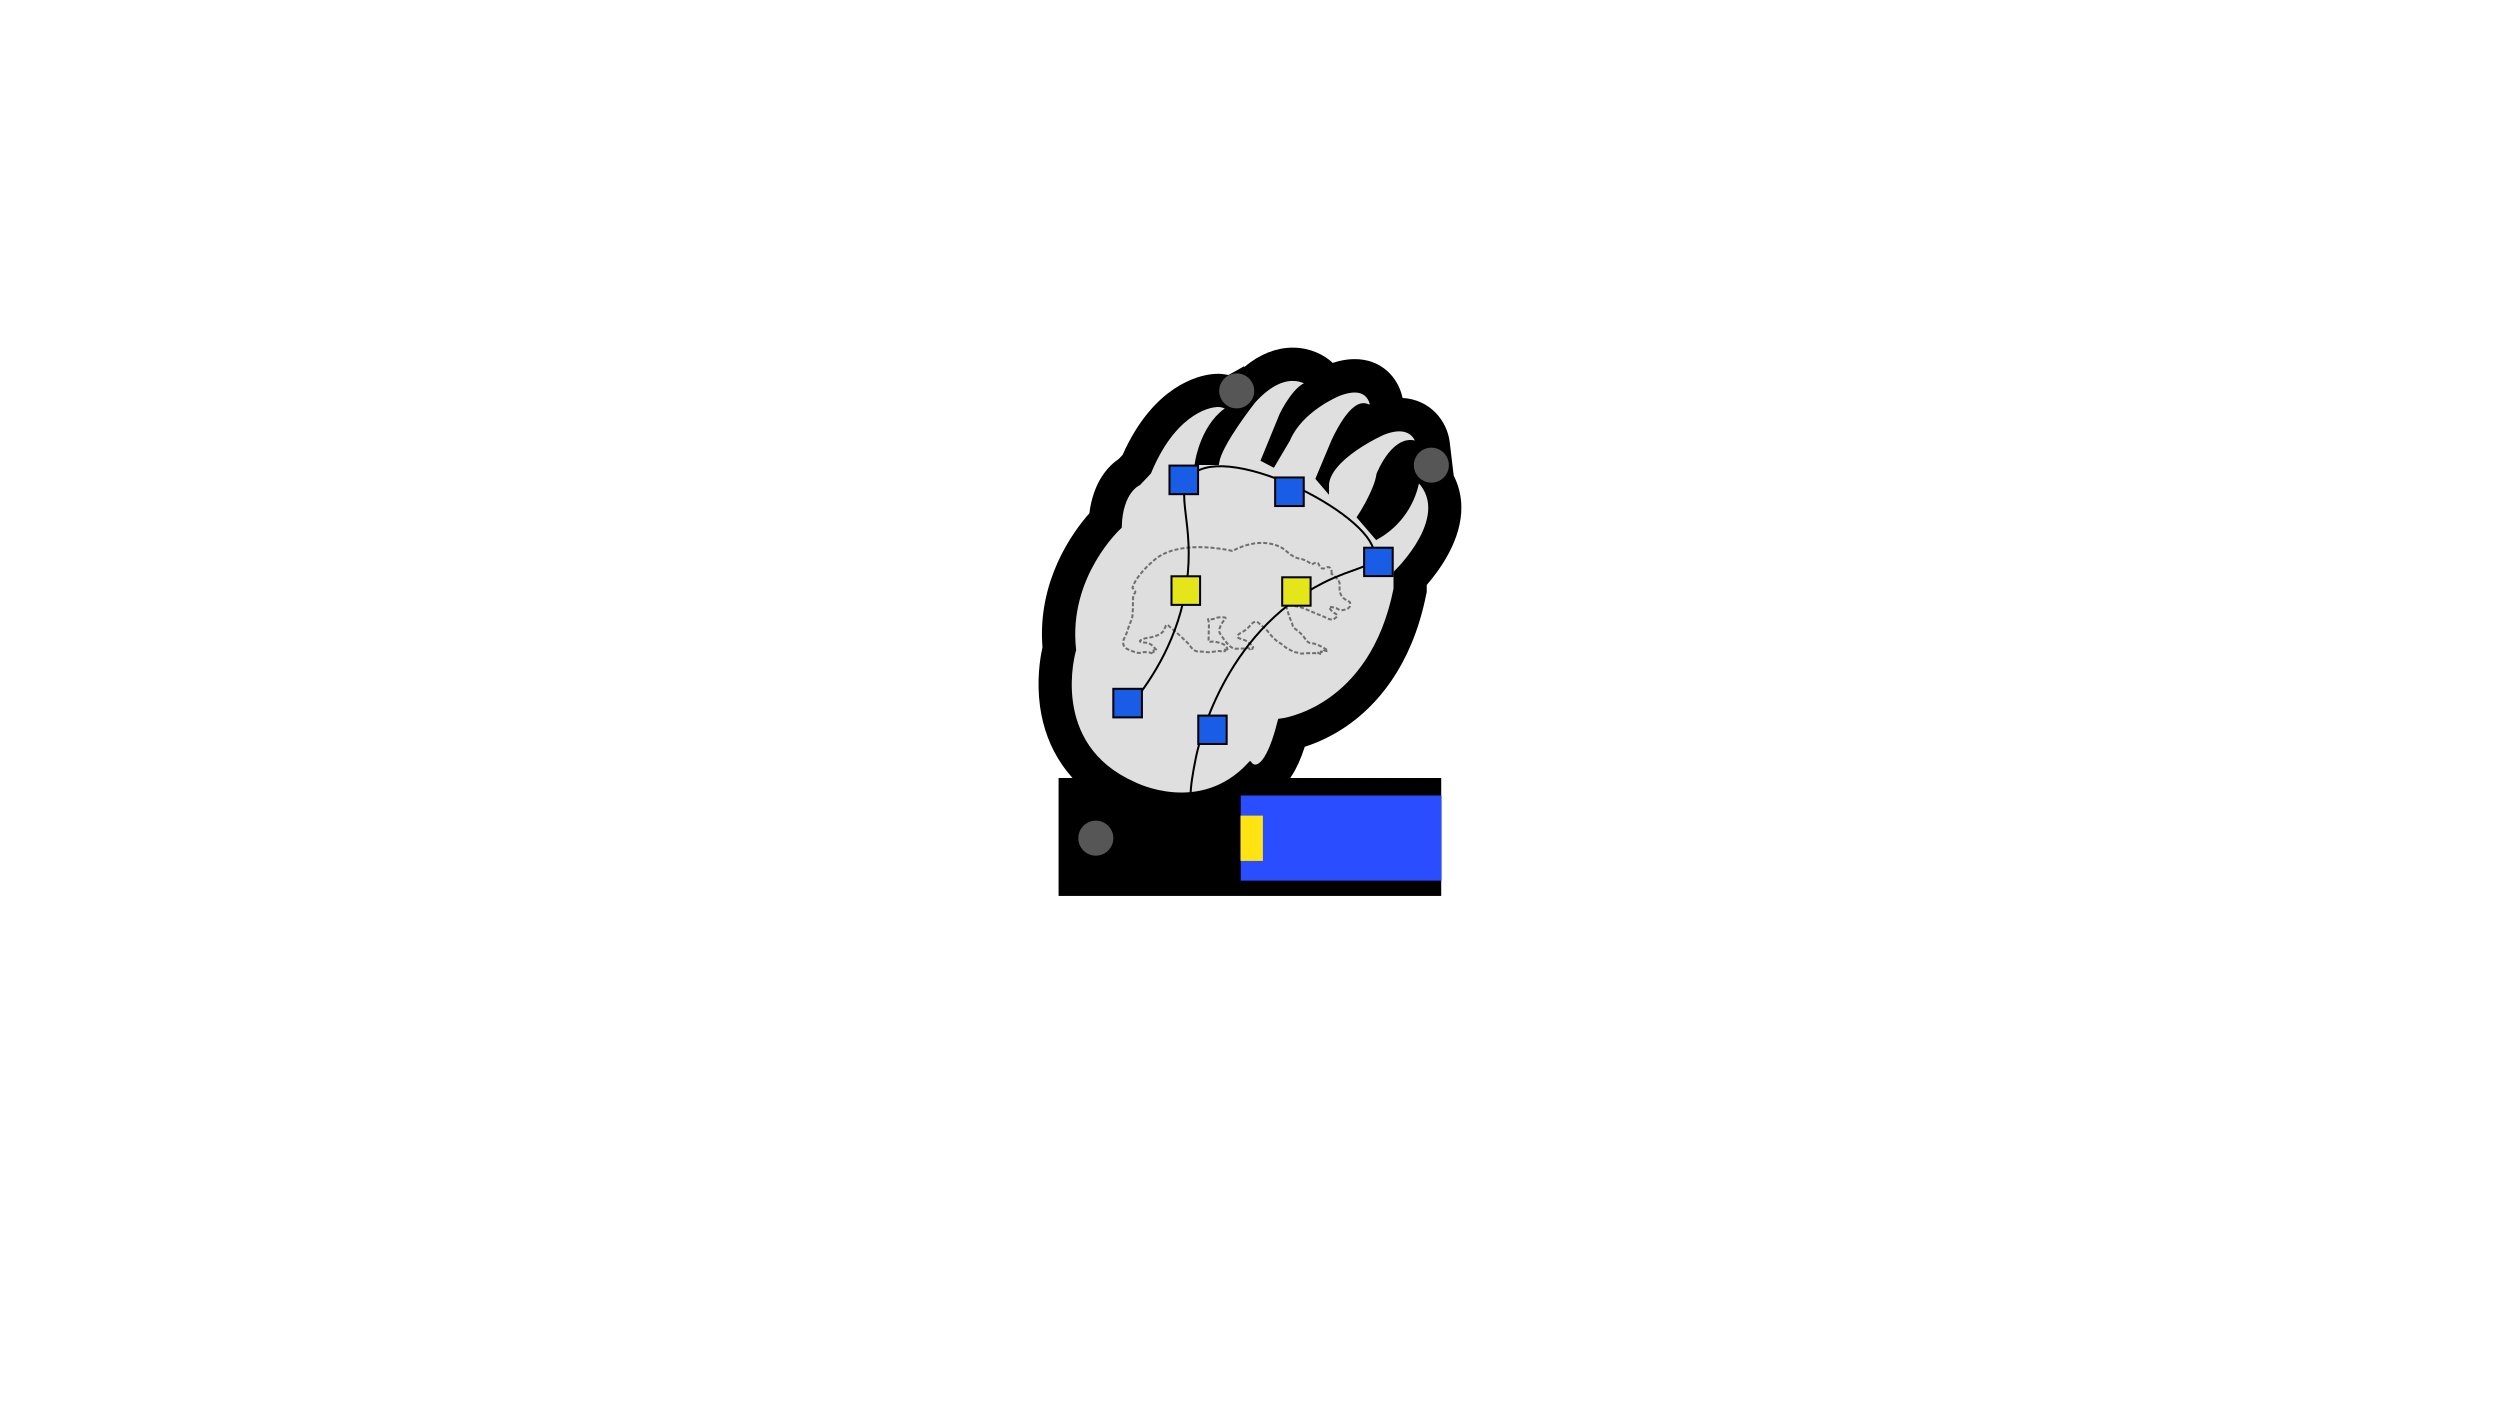 <?xml version="1.0" encoding="utf-8"?>
<!-- Generator: Adobe Illustrator 19.2.1, SVG Export Plug-In . SVG Version: 6.00 Build 0)  -->
<svg version="1.1" id="Layer_1" xmlns="http://www.w3.org/2000/svg" xmlns:xlink="http://www.w3.org/1999/xlink" x="0px" y="0px"
	 viewBox="0 0 1242 703" style="enable-background:new 0 0 1242 703;" xml:space="preserve">
<style type="text/css">
	.st0{fill:#DFDFDF;stroke:#000000;stroke-width:3;stroke-miterlimit:10;}
	.st1{opacity:0.5;fill:#DFDFDF;stroke:#000000;stroke-miterlimit:10;stroke-dasharray:2,1;enable-background:new    ;}
	.st2{fill:none;stroke:#000000;stroke-miterlimit:10;}
	.st3{fill:#294DFF;}
	.st4{fill:#FFE313;}
	.st5{fill:#E5E619;stroke:#000000;stroke-miterlimit:10;}
	.st6{fill:#195DE6;stroke:#000000;stroke-miterlimit:10;}
	.st7{fill:#565656;}
</style>
<path id="BASE:_base_path" d="M641.7,385.4c2.4-3.6,4.6-8.4,6.5-14.4c5.6-1.8,13-4.9,20.7-10.2c14.1-9.7,32.3-28.8,39.6-65.3
	l0.3-1.4v-1.5v-2c6.6-7.6,17.5-22.6,17.2-39c-0.1-5.5-1.4-10.6-3.8-15.3l-2-16.8c-1.3-10.4-9.7-21-23.4-21.8
	c-2.1-10-10.3-19.3-23.8-19.3c0,0,0,0,0,0c-3.5,0-7.1,0.6-10.9,1.9l-0.2-0.2c-3.8-3.6-10.9-7.4-19.6-7.4h0c-8.3,0-16.4,3.2-24.1,9.6
	L618,182l-7.7,4.3c-1.6-0.3-3.3-0.6-5.2-0.6c-1,0-2.1,0.1-3.1,0.2c-6.4,0.7-28.9,5.5-44.3,40.1l-1.9,2c-4.9,3.3-12.6,11-14.6,27
	c-8.5,9.6-25.9,33.7-23.3,66.6c-1.2,5.3-3,16.5-1.2,29.5c1.5,10.6,5.1,20.3,10.8,28.6c1.6,2.4,3.4,4.6,5.3,6.8h-6.9v58.6h190.1
	v-58.6H641C641.2,386.2,641.5,385.8,641.7,385.4z"/>
<path id="DIF:_Paw_print" class="st0" d="M603.9,200.8c0,0-19.7,0.5-33.4,33.6l-5.1,5.4c0,0-9.1,3.8-9.6,21.7
	c0,0-26.8,24.4-22.7,61.3c0,0-14.2,47.7,30.3,67.2c0,0,32.8,16.8,57.6-9.8c0,0,7.6,8.7,15.2-21.7c0,0,45.5-4.9,57.6-65.9v-7.9
	c0,0,30.8-29.3,10.1-47.7c0,0-1.3,18.7-19.9,29.4l-8.2-9.5c0,0,8.3-12.6,9.5-21.1c0,0,8.3-21.1,20-14.4c0,0-1.6-13.2-18.1-6.9
	c0,0-28.7,12.6-28.5,27.2l-3.5-4.1l7.5-17.9c0,0,9.3-21.5,16.7-17.4l2.9,0.3c0,0-0.3-13.8-17.2-7.4c0,0-19.1,7.6-25.6,23l-7.2,12.2
	l-4.2-2.2l9.1-22.2c0,0,7.5-15.5,14.3-15c0,0-11.7-11.2-29,7.9c0,0-16.7,21-18.3,30.6h-9c0,0,2.9-19.3,16.4-26.8
	C611.7,202.9,607.6,200.1,603.9,200.8L603.9,200.8z"/>
<path id="DDS:_bear" class="st1" d="M661.5,285.1c0,0,0.8-5.1-3.8-2.7c0,0-1.4,0.8-2.8-2.5c0,0-0.6-1.1-3.1,0.5c0,0-3.3-2.6-6.7-3
	c0,0-2.4-0.1-6.7-4.2c0,0-9.6-8.2-26.2,0.5c0,0-23.8-5.9-37.1,3.2c0,0-10,7.4-12.5,15.1c0,0,0,0.2,0.9,1.1l0.5,0.7
	c0,0,0.1,0.8-0.6,1.3c0,0-0.3,0.2-0.5,1.7l-0.1,5.4c0,0-0.1,4-0.4,5l-1.4,3.4l-1.1,3.4c0,0-0.6,1.5-1.4,3.2c0,0-1.4,2.4,0.3,4.3
	c0,0,0.7,1,3.1,1.7c0,0,3.6,2,6.1,0.8c0,0,3.1-0.2,3.7,0.4c0,0,0.8,0.4,0.4-0.4c0,0-0.3-0.8,0.5-0.2c0,0,0.8,0.6,0.5-0.4
	c0,0-0.2-0.7,0.6-0.2c0,0,1.2,0.5,0.5-0.7l-1.1-1.1c0,0-1.2-1.7-3.6-2.1l-1.2-0.1l-0.9-0.1c0,0-2.4-0.3-0.1-1.4l1.6-0.6
	c0,0,8.5-0.8,9.5-4.5l0.8-1.7c0,0,0.4-1.1,1.4,0l1.4,1.3l2,1.6l2,1.8l3,2.8c0,0,1.7,1.6,2.6,3c0,0,1.7,2.6,4.4,2.3
	c0,0,0.8-0.1,3,0.2c0,0,1.7,0.4,3.7-0.1c0,0,3.5-0.8,4.1-0.1c0,0,0.3,0.3,0.7-0.1c0,0,1.7,0.1,1.2-0.8c0,0-0.9-1.1,0.5-0.3
	c0,0,1,0.6,0.4-0.5c0,0-0.6-2-3.4-2.5c0,0-3.2-1.2-5.1-0.6c0,0-0.7,0.4-0.7-1l0.2-7.8c0,0-0.1-1.8-0.4-2.2c0,0-0.3-0.6,0.5-0.3
	c0,0,1.6,0.4,4.1-0.8c0,0,0.3-0.1,1.1-0.1h2.1c0,0,1.4,0,0.6,0.8l-1.3,1.7l-1.1,2.1c0,0-0.8,2-0.3,3.1c0,0,4.6,7.8,7.6,7.9l3.9-0.1
	c0,0,0.9,0,1.1-0.2c0,0,1.8-0.6,2.2,0.4c0,0,0.4,0.5,0.5-0.2c0,0,0.2-0.4,0.5,0c0,0,0.6,0.6,0.6-0.2c0,0-0.1-0.5,0.1-0.4
	c0,0,0.4,0,0-0.5c0,0-1.2-1.3-1.5-1.3c0,0-1.4-1.7-3.8-2.1l-1.7-0.7c0,0-1.9-0.8,0.7-2.4l1.1-0.6c0,0,1.1-0.5,2.9-2.2l2-2.1
	c0,0,1.8-1.9,3.5,0.1l1.4,1.2c0,0,1.2,0.8,2.1,1.8l1.9,2.3c0,0,2.1,2.9,5.1,4.5c0,0,0.7,0.4,2.2,1.7c0,0,0.2,0.4,3.2,1.9
	c0,0,1.2,0.8,2.8,1c0,0,0.9,0.1,1.3,0.4c0,0,0.4,0.3,3.7-0.1h4.2c0,0,0.7,0.1,0.5-0.2c0,0-0.4-0.4,0.5-0.1l1.5,0.7
	c0,0,1.3,0.5,0.5-0.6c0,0-1-1,0.3-0.5c0,0,1.1,0.6,0.8-0.3c0,0-0.2-0.5,0.8-0.2c0,0,2.4,0.7,0.6-0.6l-2.6-1.5c0,0-2.9-1.5-4.5-1.6
	c0,0-1.9,0.3-3.5-2.2c0,0-1-2-4.2-4.4l-0.8-0.6c0,0-1.2-0.7-1.3-2c0,0-0.1-0.8-1-2.6l-0.4-1c0,0-0.1-0.1-0.8-2.5l-0.8-2.6
	c0,0-0.7-1.4,1-1c0,0,2.1,0.1,4.2,0.6c0,0,1.7,0.1,5,1.6c3.3,1.4,3.5,1.5,3.5,1.5l4.4,1.8c0,0,1,0.3,1,0.4s3.6,2,4.6,0.9l1.2-1
	c0,0,1.1-0.4-0.5-1.6c0,0-1.1-0.5-2.1-1.6l-0.8-1c0,0-1.2-0.9,0.9-0.7c0,0,2.1,0.2,3.4,1.1c0,0,0.9,0.8,2.6,0.3c0,0,3.1-0.4,3.2-2.2
	v-1.1c0,0,0.4-0.6-1.2-1.2c0,0-2.7-1.1-3.6-3.6c0,0-0.5-1.1-0.4-2.6v-0.9c0,0,0.4-1.5-0.5-2.9C665,288.5,663.4,286,661.5,285.1
	L661.5,285.1z"/>
<path id="CP:_CircuitPath" class="st2" d="M648,415c-16.5,14.4-39.8,12.6-51-0.5c-8.2-9.6-5.7-24-3-37.5
	c1.1-5.8,13.3-62.2,63.5-87.5c15.6-7.8,23.8-7.2,25-13c3.7-18.5-71.8-58-90.5-40.5c-9,8.4,1.8,23.8-2.5,54
	c-3.8,26.5-16.7,46.7-27,59.5"/>
<g>
	
		<rect id="MC:_Microcontroller" x="645" y="366.5" transform="matrix(4.493187e-11 1 -1 4.493187e-11 1082.594 -249.793)" class="st3" width="42.3" height="99.7"/>
	<polygon id="BI:_Breakin_1_" class="st4" points="627.4,425.4 627.4,423.2 627.4,421.7 627.4,417.2 627.4,415.7 627.4,411.2 
		627.4,405.2 616.3,405.2 616.3,409.3 616.3,411.2 616.3,415.7 616.3,417.2 616.3,421.7 616.3,423.2 616.3,425.4 616.3,427.7 
		627.4,427.7 	"/>
</g>
<polygon id="NLED:_x5F__x7B__x22_colorID_x22_:_x5B_0.89804_x2C_0.90196_x2C_0.09804_x5D__x2C__x22_target_x22_:3_x2C__x22_forceTarget_x22_:4_x7D_" class="st5" points="
	637,300.9 637,286.8 651.1,286.8 651.1,300.9 "/>
<polygon id="NLED:_x5F__x7B__x22_colorID_x22_:_x5B_0.89804_x2C_0.90196_x2C_0.09804_x5D__x2C__x22_target_x22_:3_x2C__x22_forceTarget_x22_:4_x7D__1_" class="st5" points="
	582,300.5 582,286.3 596.2,286.3 596.2,300.5 "/>
<polygon id="NLED:_x5F__x7B__x22_colorID_x22_:_x5B_0.09804_x2C_0.36471_x2C_0.90196_x5D__x2C__x22_target_x22_:3_x2C__x22_forceTarget_x22_:3_x7D_" class="st6" points="
	581,245.5 581,231.3 595.2,231.3 595.2,245.5 "/>
<polygon id="NLED:_x5F__x7B__x22_colorID_x22_:_x5B_0.09804_x2C_0.36471_x2C_0.90196_x5D__x2C__x22_target_x22_:3_x2C__x22_forceTarget_x22_:3_x7D__1_" class="st6" points="
	633.5,251.4 633.5,237.2 647.7,237.2 647.7,251.4 "/>
<polygon id="NLED:_x5F__x7B__x22_colorID_x22_:_x5B_0.09804_x2C_0.36471_x2C_0.90196_x5D__x2C__x22_target_x22_:3_x7D_" class="st6" points="
	677.7,286.2 677.7,272.1 691.9,272.1 691.9,286.2 "/>
<polygon id="NLED:_x5F__x7B__x22_colorID_x22_:_x5B_0.09804_x2C_0.36471_x2C_0.90196_x5D__x2C__x22_target_x22_:3_x7D__1_" class="st6" points="
	553.1,356.4 553.1,342.2 567.3,342.2 567.3,356.4 "/>
<polygon id="NLED:_x5F__x7B__x22_colorID_x22_:_x5B_0.09804_x2C_0.36471_x2C_0.90196_x5D__x2C__x22_target_x22_:3_x7D__2_" class="st6" points="
	595.3,369.6 595.3,355.5 609.4,355.5 609.4,369.6 "/>
<path id="NUT:_nut" class="st7" d="M702.4,231.1c0-4.8,3.9-8.7,8.7-8.7s8.7,3.9,8.7,8.7c0,4.8-3.9,8.7-8.7,8.7
	S702.4,235.9,702.4,231.1z"/>
<path id="NUT:_nut_1_" class="st7" d="M605.7,194.2c0-4.8,3.9-8.7,8.7-8.7s8.7,3.9,8.7,8.7c0,4.8-3.9,8.7-8.7,8.7
	S605.7,199,605.7,194.2z"/>
<path id="NUT:_nut_2_" class="st7" d="M535.7,416.4c0-4.8,3.9-8.7,8.7-8.7s8.7,3.9,8.7,8.7c0,4.8-3.9,8.7-8.7,8.7
	S535.7,421.2,535.7,416.4z"/>
</svg>
